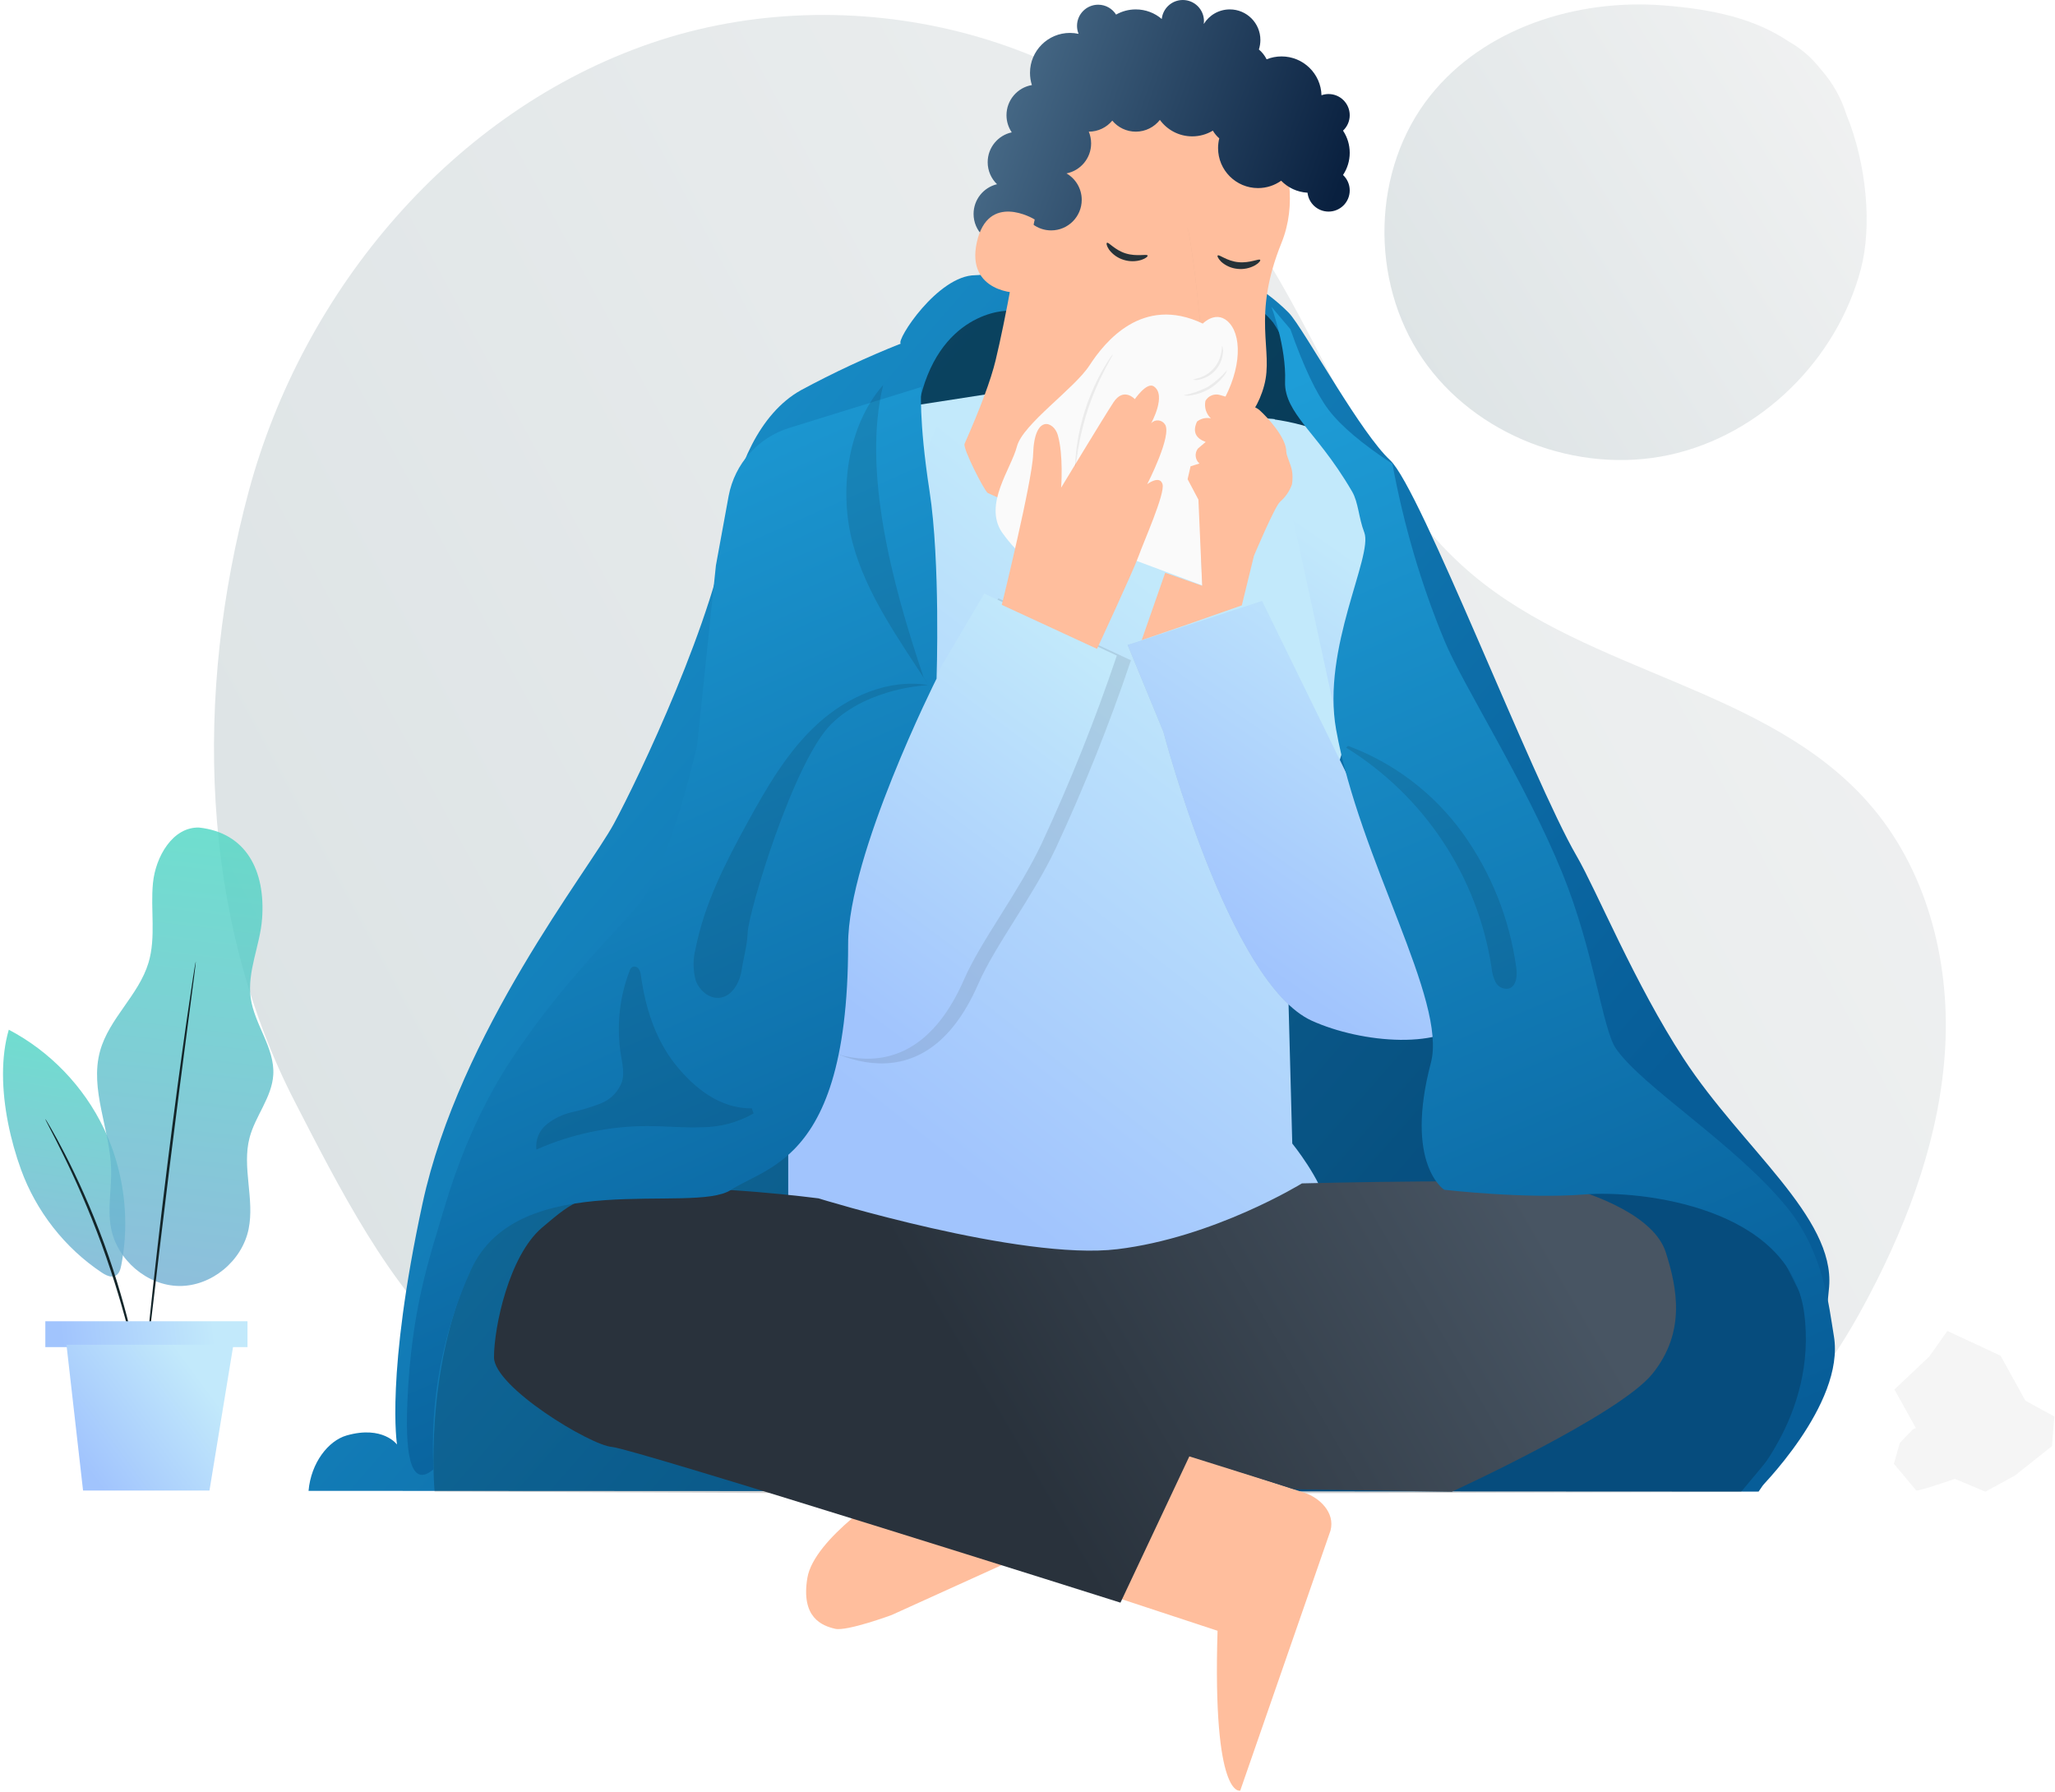 <?xml version="1.0" encoding="UTF-8"?>
<svg width="625px" height="545px" viewBox="0 0 625 545" version="1.1" xmlns="http://www.w3.org/2000/svg" xmlns:xlink="http://www.w3.org/1999/xlink">
    <!-- Generator: Sketch 64 (93537) - https://sketch.com -->
    <title>sick person</title>
    <desc>Created with Sketch.</desc>
    <defs>
        <linearGradient x1="104.726%" y1="85.491%" x2="-17.482%" y2="12.744%" id="linearGradient-1">
            <stop stop-color="#DBE2E4" offset="0%"></stop>
            <stop stop-color="#F4F4F4" offset="100%"></stop>
        </linearGradient>
        <linearGradient x1="104.726%" y1="77.801%" x2="-17.482%" y2="20.816%" id="linearGradient-2">
            <stop stop-color="#DBE2E4" offset="0%"></stop>
            <stop stop-color="#F4F4F4" offset="100%"></stop>
        </linearGradient>
        <linearGradient x1="37.737%" y1="-55.124%" x2="50%" y2="100%" id="linearGradient-3">
            <stop stop-color="#37ECBA" offset="0%"></stop>
            <stop stop-color="#72AFD3" offset="100%"></stop>
        </linearGradient>
        <linearGradient x1="42.604%" y1="-55.124%" x2="50%" y2="100%" id="linearGradient-4">
            <stop stop-color="#37ECBA" offset="0%"></stop>
            <stop stop-color="#72AFD3" offset="100%"></stop>
        </linearGradient>
        <linearGradient x1="92.249%" y1="50.602%" x2="16.215%" y2="49.548%" id="linearGradient-5">
            <stop stop-color="#A1C4FD" offset="0%"></stop>
            <stop stop-color="#C2E9FB" offset="100%"></stop>
        </linearGradient>
        <linearGradient x1="92.249%" y1="78.038%" x2="16.215%" y2="28.942%" id="linearGradient-6">
            <stop stop-color="#A1C4FD" offset="0%"></stop>
            <stop stop-color="#C2E9FB" offset="100%"></stop>
        </linearGradient>
        <linearGradient x1="113.516%" y1="16.921%" x2="22.765%" y2="83.079%" id="linearGradient-7">
            <stop stop-color="#1E9DD7" offset="0%"></stop>
            <stop stop-color="#075D98" offset="100%"></stop>
        </linearGradient>
        <filter x="-15.6%" y="-16.3%" width="131.3%" height="132.7%" filterUnits="objectBoundingBox" id="filter-8">
            <feGaussianBlur stdDeviation="5.72" in="SourceGraphic"></feGaussianBlur>
        </filter>
        <filter x="-9.5%" y="-9.8%" width="118.9%" height="119.6%" filterUnits="objectBoundingBox" id="filter-9">
            <feGaussianBlur stdDeviation="5.72" in="SourceGraphic"></feGaussianBlur>
        </filter>
        <linearGradient x1="68.18%" y1="86.768%" x2="35.462%" y2="22.384%" id="linearGradient-10">
            <stop stop-color="#A1C4FD" offset="0%"></stop>
            <stop stop-color="#C2E9FB" offset="100%"></stop>
        </linearGradient>
        <filter x="-40.0%" y="-33.9%" width="179.9%" height="167.7%" filterUnits="objectBoundingBox" id="filter-11">
            <feGaussianBlur stdDeviation="14.3" in="SourceGraphic"></feGaussianBlur>
        </filter>
        <linearGradient x1="64.725%" y1="86.768%" x2="38.225%" y2="22.384%" id="linearGradient-12">
            <stop stop-color="#A1C4FD" offset="0%"></stop>
            <stop stop-color="#C2E9FB" offset="100%"></stop>
        </linearGradient>
        <filter x="-41.2%" y="-30.3%" width="182.5%" height="160.7%" filterUnits="objectBoundingBox" id="filter-13">
            <feGaussianBlur stdDeviation="14.3" in="SourceGraphic"></feGaussianBlur>
        </filter>
        <linearGradient x1="64.664%" y1="86.768%" x2="38.274%" y2="22.384%" id="linearGradient-14">
            <stop stop-color="#A1C4FD" offset="0%"></stop>
            <stop stop-color="#C2E9FB" offset="100%"></stop>
        </linearGradient>
        <linearGradient x1="0%" y1="63.965%" x2="112.565%" y2="38.342%" id="linearGradient-15">
            <stop stop-color="#09203F" offset="0%"></stop>
            <stop stop-color="#537895" offset="100%"></stop>
        </linearGradient>
        <filter x="-136.3%" y="-42.0%" width="372.5%" height="184.1%" filterUnits="objectBoundingBox" id="filter-16">
            <feGaussianBlur stdDeviation="4.29" in="SourceGraphic"></feGaussianBlur>
        </filter>
        <filter x="-46.8%" y="-41.5%" width="193.6%" height="183.0%" filterUnits="objectBoundingBox" id="filter-17">
            <feGaussianBlur stdDeviation="1.43" in="SourceGraphic"></feGaussianBlur>
        </filter>
        <filter x="-37.4%" y="-12.5%" width="174.9%" height="125.1%" filterUnits="objectBoundingBox" id="filter-18">
            <feGaussianBlur stdDeviation="1.43" in="SourceGraphic"></feGaussianBlur>
        </filter>
        <filter x="-32.5%" y="-55.3%" width="165.0%" height="210.7%" filterUnits="objectBoundingBox" id="filter-19">
            <feGaussianBlur stdDeviation="1.43" in="SourceGraphic"></feGaussianBlur>
        </filter>
        <linearGradient x1="58.54%" y1="53.981%" x2="5.944%" y2="43.165%" id="linearGradient-20">
            <stop stop-color="#29323C" offset="0%"></stop>
            <stop stop-color="#485563" offset="100%"></stop>
        </linearGradient>
        <linearGradient x1="65.097%" y1="0%" x2="43.527%" y2="100%" id="linearGradient-21">
            <stop stop-color="#1E9DD7" offset="0%"></stop>
            <stop stop-color="#075D98" offset="100%"></stop>
        </linearGradient>
        <linearGradient x1="64.378%" y1="0%" x2="43.835%" y2="100%" id="linearGradient-22">
            <stop stop-color="#1E9DD7" offset="0%"></stop>
            <stop stop-color="#075D98" offset="100%"></stop>
        </linearGradient>
        <filter x="-33.1%" y="-23.2%" width="166.2%" height="146.5%" filterUnits="objectBoundingBox" id="filter-23">
            <feGaussianBlur stdDeviation="5.72" in="SourceGraphic"></feGaussianBlur>
        </filter>
        <filter x="-24.0%" y="-18.0%" width="148.0%" height="135.9%" filterUnits="objectBoundingBox" id="filter-24">
            <feGaussianBlur stdDeviation="5.72" in="SourceGraphic"></feGaussianBlur>
        </filter>
        <filter x="-68.7%" y="-18.8%" width="237.3%" height="137.6%" filterUnits="objectBoundingBox" id="filter-25">
            <feGaussianBlur stdDeviation="5.72" in="SourceGraphic"></feGaussianBlur>
        </filter>
        <filter x="-26.0%" y="-30.8%" width="151.9%" height="161.7%" filterUnits="objectBoundingBox" id="filter-26">
            <feGaussianBlur stdDeviation="5.72" in="SourceGraphic"></feGaussianBlur>
        </filter>
    </defs>
    <g id="Page-1" stroke="none" stroke-width="1" fill="none" fill-rule="evenodd">
        <g id="Covid-illustrations" transform="translate(-748, -2507)">
            <g id="sick-person" transform="translate(1060.5, 2779.5) scale(-1, 1) translate(-1060.5, -2779.5) translate(748, 2507)">
                <g id="background-simple--inject-181" transform="translate(32.89, 1.1)" fill-rule="nonzero">
                    <path d="M157.186,28.086 C140.784,7.423 112.627,-1.5 86.315,0.53 C71.185,1.703 58.601,4.491 48.191,11.455 C44.351,13.623 40.985,16.541 38.295,20.035 C34.779,23.994 32.142,28.654 30.559,33.706 L30.559,33.706 C24.31,48.95 22.737,67.826 26.155,80.725 C33.419,108.281 56.628,131.261 84.484,137.267 C112.341,143.273 143.486,131.461 159.531,107.909 C175.575,84.357 174.918,50.38 157.186,28.086 Z" id="Path" fill="url(#linearGradient-1)"></path>
                    <path d="M516.444,148.249 C499.914,86.874 454.168,32.577 394.036,11.999 C333.905,-8.579 261.046,8.452 220.821,57.759 C191.363,93.838 179.851,143.773 144.187,173.732 C108.523,203.69 54.583,208.052 23.809,243.115 C6.292,262.992 -0.915,290.62 0.486,317.132 C1.888,343.644 11.24,369.27 23.552,392.722 C32.447,409.71 43.343,426.284 59.088,437.238 C74.832,448.192 143,442.2 166.566,442.629 L359.316,442.986 C386.329,444.016 431.031,425.827 452.08,408.895 C473.13,391.964 489.918,358.216 502.33,334.192 C531.502,277.75 532.975,209.625 516.444,148.249 Z" id="Path" fill="url(#linearGradient-2)"></path>
                </g>
                <g id="Tissue--inject-181" transform="translate(0, 251.68)">
                    <path d="M42.314,182.625 L48.834,170.899 L38.238,160.889 L32.733,153.096 L16.545,160.646 L8.995,174.317 L0.2,179.107 L0.915,188.131 L12.241,197.111 L21.178,201.988 L30.459,198.084 C30.459,198.084 41.899,202.073 42.257,201.573 C42.614,201.072 48.992,193.508 48.992,193.508 L47.19,187.13 L43.229,183.04" id="Path" fill="#F5F5F5" fill-rule="nonzero"></path>
                    <g id="Group-4" transform="translate(541.86, 0)">
                        <path d="M49.097,136.565 C48.704,136.565 48.321,136.481 47.958,136.284 C46.866,135.687 46.487,134.317 46.248,133.085 C45.445,128.945 45.047,124.73 45.045,120.512 C45.039,110.526 47.249,100.532 51.55,91.534 C57.666,78.737 67.973,68.028 80.465,61.49 C81.692,65.684 82.224,70.262 82.225,74.968 C82.23,84.867 79.895,95.328 76.768,103.966 C72.155,116.712 63.398,127.887 52.177,135.354 C51.256,135.967 50.146,136.565 49.097,136.565" id="Fill-125" fill="url(#linearGradient-3)" opacity="0.804"></path>
                        <path d="M22.613,0.004 C30.574,-0.218 35.819,8.797 36.617,16.876 C37.413,24.954 35.649,33.342 37.974,41.107 C40.928,50.968 49.967,58.043 52.706,67.969 C55.935,79.673 49.639,91.82 49.337,103.976 C49.192,109.89 50.472,115.868 49.4,121.683 C47.592,131.486 38.417,139.325 28.634,139.425 C18.852,139.524 9.527,131.872 7.528,122.106 C5.664,113.001 9.601,103.327 7.241,94.341 C5.495,87.698 0.44,82.061 0.028,75.197 C-0.462,67.032 5.736,59.971 6.885,51.873 C8.033,43.775 4.023,35.867 3.427,27.704 C2.355,13.065 8.299,1.57 22.613,0.004" id="Fill-126" fill="url(#linearGradient-4)" opacity="0.804"></path>
                        <path d="M40.764,166.595 C40.791,166.6 40.875,166.318 41.011,165.781 C41.158,165.159 41.341,164.379 41.566,163.42 C42.02,161.367 42.718,158.404 43.634,154.755 C45.456,147.459 48.318,137.458 52.268,126.665 C56.235,115.873 60.532,106.365 63.869,99.594 C65.534,96.205 66.92,93.48 67.907,91.611 C68.356,90.732 68.722,90.013 69.014,89.441 C69.258,88.942 69.376,88.673 69.352,88.66 C69.329,88.647 69.163,88.891 68.873,89.368 C68.547,89.922 68.137,90.617 67.634,91.47 C66.562,93.299 65.098,95.99 63.365,99.355 C59.892,106.079 55.5,115.581 51.522,126.406 C47.559,137.231 44.775,147.289 43.088,154.631 C42.24,158.302 41.623,161.288 41.263,163.362 C41.096,164.331 40.961,165.122 40.854,165.751 C40.769,166.301 40.737,166.59 40.764,166.595" id="Fill-127" fill="#132529"></path>
                        <path d="M23.604,40.755 C23.577,40.757 23.613,41.203 23.708,42.048 C23.819,42.958 23.969,44.188 24.159,45.738 C24.585,49.009 25.186,53.62 25.923,59.288 C27.426,70.729 29.487,86.534 31.657,104.005 C33.825,121.481 35.692,137.312 37.034,148.773 C37.703,154.45 38.248,159.067 38.634,162.343 C38.83,163.891 38.986,165.121 39.102,166.031 C39.216,166.871 39.289,167.312 39.314,167.31 C39.341,167.306 39.318,166.861 39.254,166.013 C39.173,165.101 39.065,163.865 38.928,162.313 C38.599,159.028 38.135,154.4 37.565,148.712 C36.36,137.234 34.575,121.389 32.406,103.909 C30.235,86.434 28.092,70.637 26.453,59.213 C25.616,53.56 24.933,48.958 24.45,45.696 C24.202,44.154 24.004,42.931 23.86,42.027 C23.716,41.189 23.628,40.75 23.604,40.755" id="Fill-128" fill="#132529"></path>
                        <polygon id="Fill-129" fill="url(#linearGradient-5)" points="7.865 158.015 69.355 158.015 69.355 150.15 7.865 150.15"></polygon>
                        <polyline id="Fill-130" fill="url(#linearGradient-6)" points="12.155 157.3 19.434 201.63 57.881 201.63 62.92 157.3 12.155 157.3"></polyline>
                    </g>
                </g>
                <g id="Character--inject-181" transform="translate(66.88, 0)">
                    <path d="M452.696,436.565 C441.685,433.419 437.367,439.325 437.367,439.325 C437.367,439.325 440.884,418.175 429.616,366.023 C418.348,313.871 379.137,264.803 371.415,250.517 C363.979,236.761 340.238,187.056 336.22,157.327 C334.311,142.876 327.289,125.789 314.558,118.69 C304.713,113.376 294.567,108.639 284.171,104.504 C285.701,103.575 272.917,83.712 261.462,83.698 C251.066,83.698 197.284,63.678 166.153,95.138 C163.874,97.462 157.927,107.551 151.469,117.779 C145.77,126.804 139.674,135.938 135.351,139.94 C126.127,148.477 92.136,237.08 78.651,260.26 C72.5,270.833 60.966,299.184 46.052,321.986 C28.27,349.173 0.053,370.126 1.817,391.391 C4.88,428.303 23.267,453.639 23.267,453.639 L464.279,453.41 C463.536,444.844 458.245,438.152 452.696,436.565 Z" id="Path" fill="url(#linearGradient-7)" fill-rule="nonzero"></path>
                    <g id="Group" opacity="0.5" transform="translate(250.58, 94.38)" fill="#000000" fill-rule="nonzero">
                        <path d="M0.243,0.214 C1.788,-0.243 22.508,0.643 28.185,29.129 L6.478,30.244 L0.243,0.214 Z" id="Path"></path>
                    </g>
                    <g id="Group" opacity="0.5" transform="translate(316.36, 348.92)" fill="#000000" fill-rule="nonzero">
                        <path d="M98.456,36.665 C83.984,5.205 30.959,19.948 19.462,12.47 C14.457,9.209 7.036,6.993 0.257,0.143 L1.687,17.918 L7.722,105.148 L109.581,104.705 C109.581,104.705 112.97,68.125 98.456,36.665 Z" id="Path" opacity="0.601" filter="url(#filter-8)"></path>
                    </g>
                    <g id="Group" opacity="0.5" transform="translate(3.19, 278.85)" fill="#000000" fill-rule="nonzero">
                        <path d="M153.782,0.586 C151.966,1.945 114.429,16.874 114.429,18.233 C114.429,19.591 109.452,69.784 109.452,69.784 L45.231,78.836 L18.061,93.322 L7.493,114.4 L0.901,136.351 L16.717,164.45 L25.425,174.889 L182.268,175.332 L182.268,57.586 C182.268,57.586 158.087,0.586 155.87,0.586" id="Path" opacity="0.601" filter="url(#filter-9)"></path>
                    </g>
                    <g id="Group" opacity="0.5" transform="translate(156.2, 91.52)" fill="#000000" fill-rule="nonzero">
                        <path d="M0.3,42.299 C0.3,42.299 6.95,27.499 8.022,26.569 C8.523,26.112 9.552,21.521 10.482,16.802 C11.127,13.157 12.552,9.694 14.658,6.649 C16.654,4.136 19.14,2.054 21.965,0.529 L21.965,0.529 L34.592,29.372 L24.668,43.529 L0.3,42.299 Z" id="Path"></path>
                    </g>
                    <path d="M288.404,124.624 L258.488,119.977 L170.5,127.456 C170.5,127.456 139.04,199.728 140.942,201.73 C141.886,202.745 166.839,282.296 166.839,282.296 L165.095,347.776 C165.095,347.776 156.186,358.787 154.656,366.652 C149.865,391.448 314.358,397.383 318.391,382.654 L318.391,142.414 L288.404,124.624 Z" id="Path" fill="url(#linearGradient-10)" fill-rule="nonzero"></path>
                    <path d="M120.205,288.109 C120.205,288.109 100.845,296.625 110.526,309.009 C118.777,319.548 144.002,317.288 159.146,310.439 C184.328,298.999 204.277,222.594 204.277,222.594 L215.159,196.139 L191.542,189.597 C143.984,255.272 120.205,288.109 120.205,288.109 Z" id="Path" fill="#000000" fill-rule="nonzero" opacity="0.303" filter="url(#filter-11)"></path>
                    <path d="M171.429,127.456 C171.429,127.456 142.772,130.316 135.193,148.906 C127.614,167.496 104.305,273.573 104.305,273.573 C104.305,273.573 100.845,296.625 110.526,309.009 C118.777,319.548 144.002,317.288 159.146,310.439 C184.328,298.999 204.277,222.594 204.277,222.594 L215.159,196.139 L174.29,182.754 L147.62,237.261 L171.429,127.456 Z" id="Path" fill="url(#linearGradient-12)" fill-rule="nonzero"></path>
                    <path d="M317.032,312.555 C309.825,318.361 278.293,339.797 260.604,299.27 C255.442,287.444 244.116,272.987 237.038,258.015 C228.366,239.383 220.728,220.287 214.158,200.815 L254.47,181.953 L285.729,234.863 C311.403,282.787 321.837,308.685 317.032,312.555 Z" id="Path" fill="#000000" fill-rule="nonzero" opacity="0.297" filter="url(#filter-13)"></path>
                    <path d="M270.285,122.079 C271.801,122.451 319.792,129.229 328.515,137.137 C337.238,145.045 336.18,215.93 336.18,215.93 C336.18,215.93 328.529,305.319 321.322,311.125 C314.115,316.931 282.583,338.367 264.894,297.84 C259.732,286.014 248.406,271.557 241.328,256.585 C232.656,237.953 225.018,218.857 218.448,199.385 L258.76,180.523 L290.019,233.433 L284.299,157.457 L270.285,122.079 Z" id="Path" fill="url(#linearGradient-14)" fill-rule="nonzero"></path>
                    <path d="M168.355,73.822 C159.146,51.042 176.308,21.128 198.013,15.616 L200.158,15.072 C223.753,10.496 240.813,27.942 244.731,51.666 C248.753,77.648 252.283,96.95 255.32,109.574 C256.741,115.48 259.899,123.972 264.794,135.049 C265.171,136.635 258.983,148.874 257.73,149.916 L219.671,167.335 L206.107,138.467 C206.107,138.467 179.623,139.511 173.646,117.26 C170.7,106.449 177.564,96.603 168.355,73.822 Z" id="Path" fill="#FFBE9D" fill-rule="nonzero"></path>
                    <path d="M198.385,0 C201.717,0 204.458,2.532 204.787,5.778 C206.91,3.958 209.669,2.86 212.685,2.86 C214.864,2.86 216.909,3.433 218.678,4.438 C219.817,2.631 221.831,1.43 224.125,1.43 C227.679,1.43 230.56,4.311 230.56,7.865 C230.56,8.725 230.391,9.545 230.085,10.295 C230.928,10.108 231.805,10.01 232.705,10.01 C239.418,10.01 244.86,15.452 244.86,22.165 C244.86,23.458 244.658,24.703 244.284,25.872 C248.67,26.617 252.01,30.436 252.01,35.035 C252.01,36.969 251.42,38.765 250.409,40.252 C254.594,41.155 257.73,44.879 257.73,49.335 C257.73,51.962 256.641,54.334 254.889,56.024 C258.979,56.998 262.02,60.676 262.02,65.065 C262.02,70.198 257.858,74.36 252.725,74.36 C248.701,74.36 245.275,71.803 243.981,68.226 C242.432,69.384 240.509,70.07 238.425,70.07 C233.292,70.07 229.13,65.908 229.13,60.775 C229.13,57.342 230.992,54.343 233.76,52.733 C229.491,51.895 226.27,48.131 226.27,43.615 C226.27,42.348 226.524,41.14 226.983,40.039 C224.108,40.039 221.539,38.734 219.835,36.685 C218.13,38.735 215.56,40.04 212.685,40.04 C209.708,40.04 207.057,38.64 205.356,36.463 C203.147,39.498 199.566,41.47 195.525,41.47 C193.287,41.47 191.191,40.865 189.39,39.81 L189.251,39.726 C188.731,40.614 188.069,41.407 187.295,42.075 C187.533,43.025 187.66,44.02 187.66,45.045 C187.66,51.758 182.218,57.2 175.505,57.2 C172.885,57.2 170.459,56.371 168.475,54.962 C166.416,57.074 163.593,58.439 160.453,58.611 C160.106,61.838 157.374,64.35 154.055,64.35 C150.501,64.35 147.62,61.469 147.62,57.915 C147.62,56.061 148.404,54.39 149.659,53.215 L149.578,53.094 C148.34,51.189 147.62,48.916 147.62,46.475 C147.62,44.034 148.34,41.761 149.578,39.856 L149.659,39.735 C148.404,38.56 147.62,36.889 147.62,35.035 C147.62,31.481 150.501,28.6 154.055,28.6 C154.809,28.6 155.533,28.73 156.206,28.968 C156.388,22.416 161.758,17.16 168.355,17.16 C169.96,17.16 171.493,17.471 172.896,18.037 C173.467,16.884 174.273,15.866 175.249,15.045 C174.951,14.136 174.79,13.164 174.79,12.155 C174.79,7.022 178.952,2.86 184.085,2.86 C187.436,2.86 190.372,4.633 192.008,7.292 C191.969,7.012 191.95,6.726 191.95,6.435 C191.95,2.881 194.831,0 198.385,0 Z" id="Combined-Shape" fill="url(#linearGradient-15)"></path>
                    <path d="M205.864,138.424 C216.237,135.785 225.633,130.221 232.934,122.394 C232.934,122.394 230.16,140.226 207.365,143.844 L205.864,138.424 Z" id="Path" fill="#EB996E" fill-rule="nonzero"></path>
                    <path d="M187.76,77.692 C187.317,77.306 185.014,79.394 181.482,79.737 C177.95,80.08 175.205,78.564 174.862,79.036 C174.69,79.251 175.19,79.98 176.392,80.681 C178.022,81.593 179.897,81.973 181.754,81.767 C183.585,81.594 185.312,80.843 186.688,79.622 C187.66,78.65 187.975,77.864 187.76,77.692 Z" id="Path" fill="#263238" fill-rule="nonzero"></path>
                    <path d="M221.451,73.845 C220.936,73.559 219.091,76.047 215.731,77.077 C212.37,78.107 209.339,77.177 209.096,77.706 C208.967,77.949 209.596,78.564 210.926,79.022 C212.703,79.586 214.612,79.586 216.389,79.022 C218.152,78.486 219.699,77.405 220.807,75.933 C221.565,74.818 221.694,73.974 221.451,73.845 Z" id="Path" fill="#263238" fill-rule="nonzero"></path>
                    <path d="M202.689,98.384 C202.689,98.184 197.37,69.427 197.012,69.383 C196.655,69.341 195.296,77.763 194.152,88.174 C193.881,90.748 193.623,93.193 193.38,95.524 C193.102,96.725 193.253,97.985 193.809,99.085 C194.232,99.642 194.883,99.978 195.582,100 C196.098,100.009 196.612,99.952 197.112,99.828 C200.53,99.128 202.718,98.584 202.689,98.384 Z" id="Path" fill="#263238" fill-rule="nonzero" opacity="0.285" filter="url(#filter-16)"></path>
                    <path d="M209.079,105.248 C209.079,105.178 213.547,98.401 212.681,93.771 C212.331,91.902 210.112,88.395 209.817,85.862 C209.269,81.156 206.896,74.216 204.82,71.265 C202.895,68.529 197.099,69.394 197.012,69.384 C196.655,69.341 195.296,77.763 194.152,88.174 C193.881,90.748 193.623,93.193 193.38,95.524 C193.102,96.725 193.253,97.985 193.809,99.085 C194.232,99.642 194.883,99.978 195.582,100 C196.098,100.009 196.512,102.525 197.012,102.401 C200.43,101.701 209.108,105.448 209.079,105.248 Z" id="Path" fill="#FFBE9D" fill-rule="nonzero"></path>
                    <path d="M243.43,66.758 C243.773,66.501 257.63,58.307 261.033,73.694 C264.437,89.08 248.292,89.338 248.163,88.909 C248.035,88.48 243.43,66.758 243.43,66.758 Z" id="Path" fill="#FFBE9D" fill-rule="nonzero"></path>
                    <path d="M192.308,98.413 C192.308,98.413 187.946,93.879 184.071,98.413 C180.195,102.946 180.624,113.914 187.975,125.053 C195.325,136.193 192.408,178.064 192.408,178.064 L235.88,161.819 L238.868,175.146 C244.641,171.822 249.615,167.273 253.44,161.819 C259.017,153.353 250.58,142.542 248.835,135.779 C247.091,129.015 231.389,118.232 226.785,111.154 C222.18,104.075 210.726,89.632 192.308,98.413 Z" id="Path" fill="#FAFAFA" fill-rule="nonzero"></path>
                    <path d="M224.481,197.34 C224.481,197.34 213.367,173.474 211.821,169.096 C210.274,164.717 203.71,150.105 204.555,147.243 C205.4,144.381 209.208,147.243 209.208,147.243 C209.208,147.243 201.474,132.213 203.84,129.024 C204.298,128.345 205.04,127.915 205.854,127.857 C206.667,127.798 207.462,128.117 208.012,128.723 C208.012,128.723 203.177,120.071 207.271,117.47 C209.39,116.163 212.977,121.391 212.977,121.391 C212.977,121.391 216.37,117.627 219.476,122.371 C222.583,127.115 235.386,148.302 235.386,148.302 C235.386,148.302 234.632,138.264 236.439,132.213 C237.661,128.135 243.562,125.821 243.913,138.212 C244.146,146.237 253.44,183.956 253.44,183.956 L224.481,197.34 Z" id="Path" fill="#FFBE9D" fill-rule="nonzero"></path>
                    <path d="M191.507,121.922 C190.641,120.381 188.831,119.635 187.131,120.12 C183.284,121.178 176.806,123.152 175.033,124.753 C172.459,127.07 166.896,133.204 166.911,137.337 C166.911,138.596 165.638,140.884 165.195,143.057 C164.952,144.477 164.952,145.928 165.195,147.347 C165.921,149.371 167.158,151.174 168.784,152.581 C170.429,154.011 176.749,169.04 176.749,169.04 L180.439,184.113 L197.141,189.976 L210.898,194.68 L203.748,174.203 L192.493,178.149 L193.637,151.952 L196.926,145.746 L196.025,141.813 L193.323,140.969 C194.67,139.816 194.872,137.806 193.78,136.408 L191.435,134.42 C194.295,133.347 195.568,131.446 194.052,128.2 C192.864,127.268 191.322,126.916 189.848,127.241 C191.286,125.876 191.913,123.863 191.507,121.922 Z" id="Path" fill="#FFBE9D" fill-rule="nonzero"></path>
                    <path d="M195.296,115.472 C194.548,115.654 193.763,115.614 193.037,115.358 C191.227,114.904 189.6,113.906 188.375,112.498 C187.153,111.094 186.399,109.345 186.216,107.493 C186.056,106.742 186.126,105.959 186.416,105.248 C186.53,105.248 186.416,106.106 186.731,107.422 C187.054,109.12 187.818,110.703 188.947,112.012 C190.103,113.323 191.582,114.31 193.237,114.872 C193.934,115.032 194.622,115.233 195.296,115.472 L195.296,115.472 Z" id="Path" fill="#2B2B2B" fill-rule="nonzero" opacity="0.269" filter="url(#filter-17)"></path>
                    <path d="M219.678,107.793 C220.022,108.134 220.32,108.519 220.564,108.937 C221.093,109.695 221.808,110.825 222.624,112.269 C224.763,116.018 226.526,119.97 227.886,124.067 C229.248,128.163 230.205,132.382 230.746,136.665 C230.946,138.31 231.06,139.639 231.089,140.569 C231.149,141.044 231.149,141.524 231.089,141.999 C230.96,141.999 230.774,139.968 230.245,136.722 C229.545,132.503 228.522,128.344 227.185,124.281 C225.811,120.233 224.133,116.294 222.166,112.498 C220.65,109.595 219.578,107.865 219.678,107.793 Z" id="Path" fill="#2B2B2B" fill-rule="nonzero" opacity="0.269" filter="url(#filter-18)"></path>
                    <path d="M198.142,120.206 C197.365,120.382 196.559,120.382 195.782,120.206 C191.973,119.633 188.523,117.634 186.13,114.615 C185.588,114.035 185.182,113.341 184.943,112.584 C186.639,114.561 188.614,116.281 190.806,117.689 C193.114,118.884 195.586,119.732 198.142,120.206 L198.142,120.206 Z" id="Path" fill="#2B2B2B" fill-rule="nonzero" opacity="0.269" filter="url(#filter-19)"></path>
                    <path d="M237.91,468.94 L286.945,491.176 C286.945,491.176 300.516,496.181 304.105,495.366 C308.095,494.451 314.587,491.991 312.57,479.894 C310.554,467.796 287.302,453.081 287.302,453.081 L237.91,468.94 Z" id="Path" fill="#FFBE9D" fill-rule="nonzero"></path>
                    <path d="M231.461,431.188 L161.162,454.068 C156.958,455.498 151.982,459.917 153.469,465.508 L180.925,544.587 C180.925,544.587 189.39,547.29 187.817,495.967 L247.391,476.347 L231.461,431.188 Z" id="Path" fill="#FFBE9D" fill-rule="nonzero"></path>
                    <path d="M393.251,373.344 C383.141,364.764 381.125,363.234 361.405,361.719 C341.685,360.203 309.21,364.45 309.21,364.45 C309.21,364.45 247.72,383.454 218.333,379.922 C188.947,376.39 162.149,359.902 162.149,359.902 C162.149,359.902 92.436,358.115 82.841,360.646 C73.246,363.177 55.028,369.755 51.495,380.866 C47.963,391.977 45.418,405.176 55.528,417.774 C65.638,430.373 116.575,453.682 116.575,453.682 L164.494,452.938 L196.397,442.928 L217.347,487.416 C217.347,487.416 365.452,440.554 372.016,440.054 C378.579,439.553 407.88,421.85 407.88,412.784 C407.88,403.718 403.361,381.939 393.251,373.344 Z" id="Path" fill="url(#linearGradient-20)" fill-rule="nonzero"></path>
                    <path d="M434.221,426.326 C432.995,397.933 427.529,382.643 422.815,366.809 C414.591,339.182 403.664,323.733 400.001,318.393 C383.57,294.443 365.682,278.637 361.985,272.415 C356.342,262.92 351.049,247.685 346.104,226.712 L340.384,171.958 L336.509,150.808 C334.665,141.03 327.566,133.073 318.062,130.13 L277.95,117.703 C277.95,117.703 278.765,127.627 275.419,149.321 C272.073,171.014 273.274,206.392 273.274,206.392 C273.274,206.392 300.215,259.974 300.172,287.101 C300.172,323.995 307.837,340.683 316.632,349.578 C323.424,356.428 330.846,358.658 335.851,361.904 C347.291,369.398 400.373,354.64 414.83,386.1 C423.509,405.123 427.435,425.97 426.27,446.846 C432.387,452.095 435.038,445.255 434.221,426.326 Z" id="Path" fill="url(#linearGradient-21)" fill-rule="nonzero"></path>
                    <path d="M171.429,93.308 C171.429,93.308 166.868,105.577 167.282,116.059 C167.468,121.007 164.565,125.139 161.763,128.829 C158.388,133.29 152.739,139.439 146.891,149.506 C144.96,152.838 144.932,157.414 143.187,161.947 C140.444,169.08 156.2,197.108 151.764,221.852 C144.639,261.604 117.923,304.217 122.938,323.237 C131.075,354.097 118.877,361.847 118.877,361.847 C118.877,361.847 94.081,364.707 76.377,363.277 C58.674,361.847 13.743,367.267 9.425,399.17 C5.106,431.074 28.172,453.51 28.172,453.51 L23.71,453.51 C23.71,453.51 -3.159,427.127 0.373,406.32 C1.863,397.541 3.36,380.806 14.95,366.795 C30.828,347.602 58.589,330.551 66.668,318.89 C70.742,313.01 73.283,289.265 82.959,265.529 C94.373,237.528 113.147,208.556 118.877,194.68 C125.935,177.588 131.187,159.713 134.636,141.055 C143.872,134.996 150.346,129.519 154.055,124.624 C157.764,119.73 161.635,111.56 165.667,100.114 L171.429,93.308 Z" id="Path" fill="url(#linearGradient-22)" fill-rule="nonzero"></path>
                    <g id="Group" opacity="0.3" transform="translate(96.14, 225.94)" fill="#000000" fill-rule="nonzero">
                        <path d="M51.995,0.901 C38.025,6.106 25.905,15.325 17.16,27.399 C8.473,39.484 2.872,53.509 0.844,68.254 C0.486,70.728 0.715,73.974 3.103,74.718 C4.705,75.014 6.315,74.247 7.093,72.816 C7.808,71.403 8.236,69.862 8.351,68.282 C12.605,40.601 28.768,16.171 52.581,1.43" id="Path" opacity="0.601" filter="url(#filter-23)"></path>
                    </g>
                    <g id="Group" opacity="0.3" transform="translate(274.89, 207.35)" fill="#000000" fill-rule="nonzero">
                        <path d="M55.842,76.333 C55.984,80.18 57.086,83.87 57.672,87.673 C58.258,91.477 60.532,95.638 64.321,96.096 C67.525,96.482 70.528,93.908 71.614,90.862 C72.494,87.733 72.524,84.426 71.7,81.281 C69.026,67.539 62.534,54.883 55.813,42.671 C49.893,31.875 43.601,21.021 34.506,12.741 C25.411,4.462 12.97,-1.015 0.829,1.015 C0.829,1.015 18.933,1.573 30.373,12.813 C41.813,24.053 55.598,69.956 55.842,76.333 Z" id="Path" opacity="0.598" filter="url(#filter-24)"></path>
                    </g>
                    <g id="Group" opacity="0.3" transform="translate(274.89, 116.93)" fill="#000000" fill-rule="nonzero">
                        <path d="M2.36,88.99 C12.141,60.075 20.95,26.07 14.629,0.173 C25.669,12.8 28.057,32.562 23.91,48.206 C19.763,63.851 9.61,77.85 0.829,91.435" id="Path" opacity="0.598" filter="url(#filter-25)"></path>
                    </g>
                    <g id="Group" opacity="0.3" transform="translate(328.9, 293.15)" fill="#000000" fill-rule="nonzero">
                        <path d="M62.964,48.806 C60.714,47.011 58.09,45.745 55.285,45.102 C52.216,44.432 49.207,43.509 46.29,42.342 C43.35,41.138 41.066,38.733 40.013,35.736 C39.283,33.147 39.941,30.402 40.37,27.742 C41.767,19.159 40.875,10.359 37.782,2.231 C37.65,1.709 37.335,1.253 36.895,0.944 C36.169,0.639 35.329,0.913 34.922,1.587 C34.535,2.245 34.31,2.985 34.264,3.747 C32.934,13.227 29.974,22.708 24.068,30.259 C18.162,37.809 10.14,44.087 0.559,43.93 L0.03,45.488 C4.853,48.235 10.309,49.679 15.86,49.678 C21.365,49.878 26.885,49.321 32.391,49.321 C43.997,49.324 55.474,51.76 66.081,56.471 C66.424,53.55 65.248,50.658 62.964,48.806 Z" id="Path" opacity="0.598" filter="url(#filter-26)"></path>
                    </g>
                </g>
            </g>
        </g>
    </g>
</svg>
